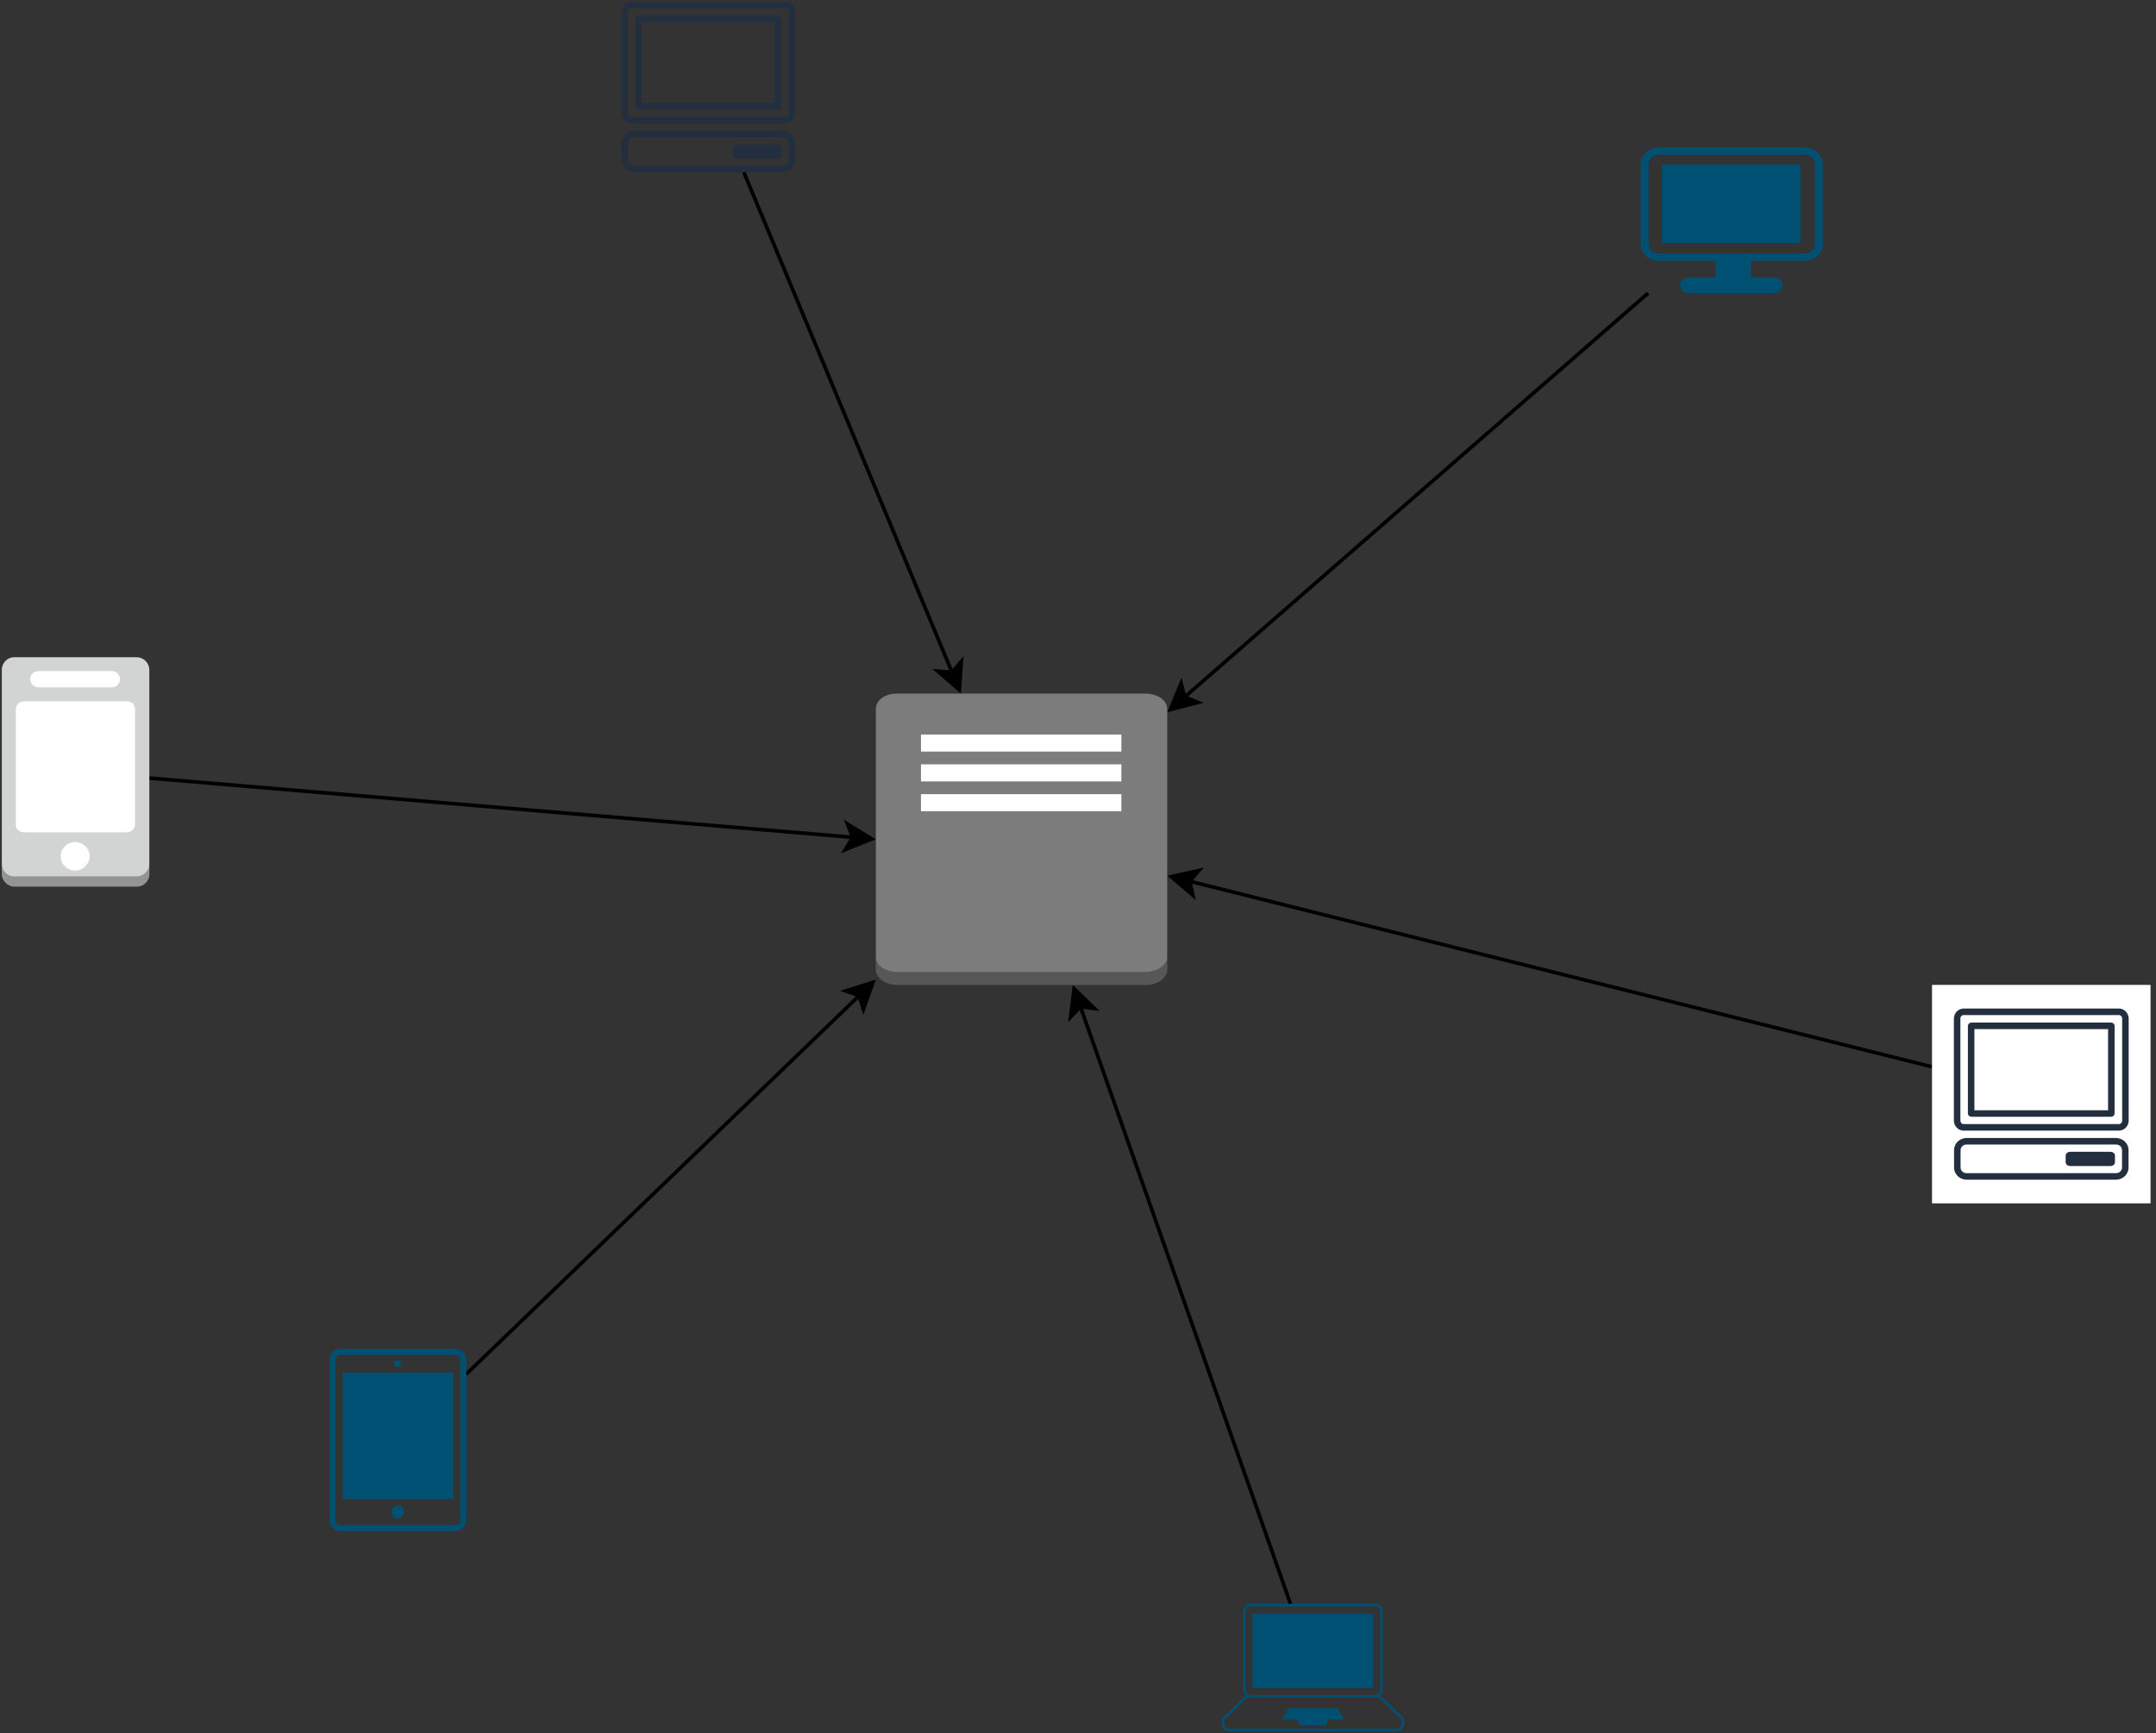 <!DOCTYPE svg PUBLIC "-//W3C//DTD SVG 1.1//EN" "http://www.w3.org/Graphics/SVG/1.1/DTD/svg11.dtd">
<svg xmlns="http://www.w3.org/2000/svg" xmlns:xlink="http://www.w3.org/1999/xlink" version="1.1" width="592px" height="476px" viewBox="-0.5 -0.5 592 476"><rect x="-0.5" y="-0.5" width="592" height="476" fill="#333333" stroke="none"/><defs/><g><path d="M 530 292.5 L 326.18 241.54" fill="none" stroke="#000000" stroke-miterlimit="10" pointer-events="stroke"/><path d="M 321.08 240.27 L 328.72 238.57 L 326.18 241.54 L 327.03 245.36 Z" fill="#000000" stroke="#000000" stroke-miterlimit="10" pointer-events="all"/><path d="M 452.06 80 L 324.8 190.94" fill="none" stroke="#000000" stroke-miterlimit="10" pointer-events="stroke"/><path d="M 320.84 194.39 L 323.82 187.16 L 324.8 190.94 L 328.42 192.43 Z" fill="#000000" stroke="#000000" stroke-miterlimit="10" pointer-events="all"/><path d="M 203.73 46.77 L 260.9 184.12" fill="none" stroke="#000000" stroke-miterlimit="10" pointer-events="stroke"/><path d="M 262.92 188.97 L 257 183.85 L 260.9 184.12 L 263.46 181.16 Z" fill="#000000" stroke="#000000" stroke-miterlimit="10" pointer-events="all"/><path d="M 40.5 213.2 L 233.65 229.47" fill="none" stroke="#000000" stroke-miterlimit="10" pointer-events="stroke"/><path d="M 238.89 229.91 L 231.62 232.81 L 233.65 229.47 L 232.2 225.83 Z" fill="#000000" stroke="#000000" stroke-miterlimit="10" pointer-events="all"/><path d="M 3.48 243 C 1.63 243 0 241.42 0 239.5 L 0 183.48 C 0 181.48 1.61 180 3.36 180 L 37.01 180 C 38.78 180 40.5 181.43 40.5 183.56 L 40.5 239.56 C 40.5 241.51 38.9 243 37.16 243 Z" fill="#d2d3d3" stroke="none" pointer-events="all"/><path d="M 37.14 240.19 C 38.52 240.19 40.5 238.92 40.5 236.72 L 40.5 239.56 C 40.5 241.49 38.9 243 37.16 243 L 3.48 243 C 1.63 243 0 241.42 0 239.5 L 0 236.66 C 0 238.83 1.72 240.19 3.3 240.19 Z" fill-opacity="0.3" fill="#000000" stroke="none" pointer-events="all"/><rect x="0" y="180" width="0" height="0" fill="none" stroke="#000000" pointer-events="all"/><path d="M 10 188.29 C 8.82 188.29 7.81 187.28 7.81 185.99 C 7.81 184.47 9.14 183.81 10.03 183.81 L 30.26 183.81 C 31.64 183.81 32.47 185.04 32.47 186.02 C 32.47 187.31 31.46 188.29 30.26 188.29 Z M 6.05 228.09 C 5.06 228.09 3.83 227.34 3.83 225.96 L 3.83 194.32 C 3.83 192.81 5.13 192.1 6.11 192.1 L 34.34 192.1 C 35.48 192.1 36.58 192.93 36.58 194.26 L 36.58 225.99 C 36.58 227.06 35.53 228.09 34.33 228.09 Z M 20.12 238.62 C 18.5 238.62 16.16 237.4 16.16 234.54 C 16.16 232.5 17.96 230.78 20.11 230.78 C 22.54 230.78 24.15 232.76 24.15 234.63 C 24.15 236.43 22.52 238.62 20.12 238.62 Z" fill="#ffffff" stroke="none" pointer-events="all"/><path d="M 353.85 440 L 296.18 276.01" fill="none" stroke="#000000" stroke-miterlimit="10" pointer-events="stroke"/><path d="M 294.44 271.05 L 300.06 276.5 L 296.18 276.01 L 293.46 278.82 Z" fill="#000000" stroke="#000000" stroke-miterlimit="10" pointer-events="all"/><rect x="335" y="440" width="50" height="35" fill="none" stroke="none" pointer-events="all"/><path d="M 342.49 465.73 L 342.96 465.73 L 377.06 465.73 L 377.57 465.73 C 377.78 465.73 378.3 466.01 378.71 466.33 L 384.32 471.75 L 384.32 473.04 C 384.32 473.66 383.68 474.3 382.88 474.3 L 337.16 474.3 C 336.8 474.3 336.41 474.17 336.14 473.93 C 335.86 473.7 335.68 473.38 335.68 472.93 L 335.68 471.81 L 341.65 466.08 C 341.85 465.91 342.19 465.73 342.49 465.73 Z M 342.96 440.7 L 377.06 440.7 C 377.87 440.7 378.5 441.34 378.5 442.17 L 378.5 463.55 C 378.5 464.38 377.87 465.03 377.06 465.03 L 342.96 465.03 C 342.15 465.03 341.52 464.38 341.52 463.55 L 341.52 442.17 C 341.52 441.34 342.15 440.7 342.96 440.7 Z M 342.96 440 C 341.79 440 340.84 440.97 340.84 442.17 L 340.84 463.55 C 340.84 464.24 341.15 464.85 341.64 465.25 C 341.47 465.34 341.33 465.45 341.2 465.56 L 341.2 465.57 L 335 471.5 L 335 472.93 C 335 473.58 335.29 474.11 335.7 474.47 C 336.11 474.82 336.64 475 337.16 475 L 382.88 475 C 384.03 475 385 474.11 385 473.04 L 385 471.46 L 379.15 465.8 L 379.14 465.79 C 378.9 465.6 378.65 465.41 378.38 465.26 C 378.87 464.86 379.18 464.24 379.18 463.56 L 379.18 442.17 C 379.18 440.97 378.23 440 377.06 440 Z M 343.42 442.67 L 376.51 442.67 L 376.51 463.07 L 343.42 463.07 Z M 351.55 471.7 L 353.28 468.67 L 366.78 468.67 L 368.52 471.7 L 364.02 471.7 L 364.02 472.24 C 364.02 472.79 363.51 473.4 362.95 473.4 L 356.97 473.4 C 356.39 473.4 355.95 472.8 355.95 472.26 L 355.95 471.7 Z" fill="#005073" stroke="none" pointer-events="all"/><path d="M 127.5 376.93 L 235.41 272.96" fill="none" stroke="#000000" stroke-miterlimit="10" pointer-events="stroke"/><path d="M 239.19 269.32 L 236.58 276.69 L 235.41 272.96 L 231.73 271.65 Z" fill="#000000" stroke="#000000" stroke-miterlimit="10" pointer-events="all"/><rect x="90" y="370" width="37.5" height="50" fill="none" stroke="none" pointer-events="all"/><path d="M 110.48 414.75 C 110.48 415.75 109.7 416.55 108.73 416.55 C 107.77 416.55 106.99 415.75 106.98 414.75 C 106.98 414.28 107.17 413.82 107.5 413.48 C 107.82 413.14 108.27 412.95 108.73 412.95 C 109.7 412.95 110.48 413.76 110.48 414.75 Z M 109.65 374.03 C 109.65 374.56 109.23 374.99 108.71 374.99 C 108.2 374.99 107.78 374.56 107.78 374.03 C 107.78 373.77 107.88 373.53 108.06 373.35 C 108.23 373.17 108.47 373.07 108.71 373.07 C 108.96 373.07 109.2 373.17 109.37 373.35 C 109.55 373.53 109.65 373.77 109.65 374.03 Z M 93.59 376.49 L 123.95 376.49 L 123.95 411.2 L 93.59 411.2 Z M 92.86 370 C 91.29 370 90 371.33 90 372.95 L 90 417.05 C 90 418.67 91.29 420 92.86 420 L 124.64 420 C 126.21 420 127.5 418.67 127.5 417.05 L 127.5 372.95 C 127.5 371.33 126.21 370 124.64 370 Z M 92.86 371.66 L 124.64 371.66 C 125.35 371.66 125.89 372.22 125.89 372.95 L 125.89 417.05 C 125.89 417.78 125.35 418.34 124.64 418.34 L 92.86 418.34 C 92.15 418.34 91.61 417.78 91.61 417.05 L 91.61 372.95 C 91.61 372.22 92.15 371.66 92.86 371.66 Z" fill="#005073" stroke="none" pointer-events="all"/><rect x="170" y="0" width="48" height="46.77" fill="none" stroke="none" pointer-events="all"/><path d="M 201.94 39.15 C 201.24 39.15 200.67 39.6 200.67 40.15 L 200.67 42.05 C 200.67 42.6 201.24 43.04 201.94 43.04 L 212.86 43.04 C 213.56 43.04 214.13 42.6 214.13 42.05 L 214.13 40.15 C 214.13 39.6 213.56 39.15 212.86 39.15 Z M 173.6 37.16 L 214.41 37.16 C 215.36 37.16 216.06 37.85 216.06 38.69 L 216.06 43.46 C 216.06 44.3 215.36 44.99 214.41 44.99 L 173.6 44.99 C 172.65 44.99 171.95 44.3 171.95 43.46 L 171.95 38.69 C 171.95 37.85 172.65 37.16 173.6 37.16 Z M 173.6 35.38 C 171.74 35.38 170.17 36.84 170.17 38.69 L 170.17 43.46 C 170.17 45.3 171.74 46.77 173.6 46.77 L 214.41 46.77 C 216.27 46.77 217.84 45.3 217.84 43.46 L 217.84 38.69 C 217.84 36.84 216.27 35.38 214.41 35.38 Z M 175.73 5.61 L 212.25 5.61 L 212.25 27.8 L 175.73 27.8 Z M 174.86 3.83 C 174.86 3.83 174.37 3.98 174.37 3.98 C 174.37 3.98 174.26 4.06 174.23 4.09 C 174.19 4.13 174.17 4.16 174.14 4.19 C 174.05 4.31 174.03 4.38 174.01 4.43 C 173.98 4.53 173.97 4.58 173.97 4.62 C 173.95 4.71 173.95 4.77 173.95 4.84 L 173.95 28.57 C 173.95 28.64 173.95 28.7 173.97 28.79 C 173.97 28.83 173.98 28.88 174.01 28.98 C 174.03 29.03 174.05 29.1 174.14 29.22 C 174.17 29.25 174.19 29.28 174.23 29.32 C 174.26 29.35 174.37 29.43 174.37 29.43 C 174.37 29.43 174.86 29.58 174.86 29.58 L 213.12 29.58 C 213.12 29.58 213.61 29.43 213.62 29.43 C 213.62 29.43 213.72 29.35 213.75 29.32 C 213.79 29.28 213.82 29.25 213.84 29.22 C 213.93 29.1 213.95 29.03 213.97 28.98 C 214 28.88 214.01 28.83 214.02 28.79 C 214.03 28.7 214.03 28.64 214.03 28.57 L 214.03 4.84 C 214.03 4.77 214.03 4.71 214.02 4.62 C 214.01 4.58 214 4.53 213.97 4.43 C 213.95 4.38 213.93 4.31 213.84 4.19 C 213.82 4.16 213.79 4.13 213.75 4.09 C 213.72 4.06 213.62 3.98 213.62 3.98 C 213.61 3.98 213.12 3.83 213.12 3.83 Z M 172.75 1.78 L 215.25 1.78 C 215.7 1.78 216.1 2.17 216.1 2.77 L 216.1 30.59 C 216.1 31.19 215.7 31.58 215.25 31.58 L 172.75 31.58 C 172.3 31.58 171.9 31.19 171.9 30.59 L 171.9 2.77 C 171.9 2.17 172.3 1.78 172.75 1.78 Z M 172.75 0 C 171.27 0 170.12 1.29 170.12 2.77 L 170.12 30.59 C 170.12 32.07 171.27 33.36 172.75 33.36 L 215.25 33.36 C 216.73 33.36 217.88 32.07 217.88 30.59 L 217.88 2.77 C 217.88 1.29 216.73 0 215.25 0 Z" fill="#232f3e" stroke="none" pointer-events="all"/><path d="M 530 270 L 590 270 L 590 330 L 530 330 Z" fill="#ffffff" stroke="none" pointer-events="all"/><path d="M 567.98 315.84 C 567.27 315.84 566.7 316.29 566.7 316.84 L 566.7 318.75 C 566.7 319.31 567.27 319.75 567.98 319.75 L 578.95 319.75 C 579.65 319.75 580.23 319.31 580.23 318.75 L 580.23 316.84 C 580.23 316.29 579.65 315.84 578.95 315.84 Z M 539.5 313.84 L 580.5 313.84 C 581.47 313.84 582.17 314.54 582.17 315.38 L 582.17 320.17 C 582.17 321.01 581.47 321.71 580.5 321.71 L 539.5 321.71 C 538.54 321.71 537.84 321.01 537.84 320.17 L 537.84 315.38 C 537.84 314.54 538.54 313.84 539.5 313.84 Z M 539.5 312.05 C 537.63 312.05 536.05 313.52 536.05 315.38 L 536.05 320.17 C 536.05 322.02 537.63 323.5 539.5 323.5 L 580.5 323.5 C 582.38 323.5 583.96 322.02 583.96 320.17 L 583.96 315.38 C 583.96 313.52 582.38 312.05 580.5 312.05 Z M 541.64 282.14 L 578.34 282.14 L 578.34 304.43 L 541.64 304.43 Z M 540.77 280.35 C 540.77 280.35 540.27 280.5 540.27 280.5 C 540.27 280.5 540.17 280.58 540.13 280.61 C 540.1 280.65 540.07 280.68 540.05 280.71 C 539.96 280.83 539.94 280.9 539.92 280.95 C 539.88 281.06 539.88 281.1 539.87 281.15 C 539.86 281.24 539.85 281.3 539.85 281.37 L 539.85 305.21 C 539.85 305.28 539.86 305.34 539.87 305.43 C 539.88 305.47 539.88 305.52 539.92 305.62 C 539.94 305.68 539.96 305.74 540.05 305.86 C 540.07 305.89 540.1 305.92 540.13 305.96 C 540.17 306 540.27 306.07 540.27 306.07 C 540.27 306.08 540.77 306.22 540.77 306.22 L 579.21 306.22 C 579.21 306.22 579.71 306.08 579.71 306.07 C 579.71 306.07 579.81 306 579.85 305.96 C 579.89 305.92 579.91 305.89 579.93 305.86 C 580.02 305.74 580.04 305.68 580.06 305.62 C 580.1 305.52 580.11 305.47 580.11 305.43 C 580.13 305.34 580.13 305.28 580.13 305.21 L 580.13 281.37 C 580.13 281.3 580.13 281.24 580.11 281.15 C 580.11 281.1 580.1 281.06 580.06 280.95 C 580.04 280.9 580.02 280.83 579.93 280.71 C 579.91 280.68 579.89 280.65 579.85 280.61 C 579.81 280.58 579.71 280.5 579.71 280.5 C 579.71 280.5 579.21 280.35 579.21 280.35 Z M 538.65 278.29 L 581.35 278.29 C 581.81 278.29 582.21 278.69 582.21 279.29 L 582.21 307.23 C 582.21 307.84 581.81 308.23 581.35 308.23 L 538.65 308.23 C 538.2 308.23 537.79 307.84 537.79 307.23 L 537.79 279.29 C 537.79 278.69 538.2 278.29 538.65 278.29 Z M 538.65 276.5 C 537.16 276.5 536 277.8 536 279.29 L 536 307.23 C 536 308.73 537.16 310.02 538.65 310.02 L 581.35 310.02 C 582.84 310.02 584 308.73 584 307.23 L 584 279.29 C 584 277.8 582.84 276.5 581.35 276.5 Z" fill="#232f3e" stroke="none" pointer-events="all"/><rect x="450" y="40" width="50" height="40" fill="none" stroke="none" pointer-events="all"/><path d="M 455.85 44.65 L 493.84 44.65 L 493.84 66.24 L 455.85 66.24 Z M 454.96 42 L 495.04 42 C 496.61 42 497.85 43.15 497.85 44.61 L 497.85 66.52 C 497.85 67.98 496.61 69.13 495.04 69.13 L 454.96 69.13 C 453.38 69.13 452.15 67.98 452.15 66.52 L 452.15 44.61 C 452.15 43.15 453.38 42 454.96 42 Z M 454.96 40 C 452.23 40 450 42.08 450 44.61 L 450 66.52 C 450 69.06 452.23 71.14 454.96 71.14 L 470.55 71.14 L 470.55 75.7 L 463.1 75.7 C 461.83 75.7 460.79 76.66 460.79 77.84 C 460.79 79.03 461.83 79.99 463.1 79.99 L 486.67 79.99 C 487.94 79.99 488.97 79.03 488.97 77.84 C 488.97 76.66 487.94 75.7 486.67 75.7 L 480.24 75.7 L 480.24 71.14 L 495.04 71.14 C 497.77 71.14 500 69.06 500 66.52 L 500 44.61 C 500 42.08 497.77 40 495.04 40 Z" fill="#005073" stroke="none" pointer-events="all"/><path d="M 246.04 270 C 242.03 270 240 267.67 240 265.81 L 240 194.19 C 240 191.94 242.37 190 245.62 190 L 314.3 190 C 316.59 190 320 191.35 320 194.31 L 320 265.63 C 320 268.14 317.4 270 314.2 270 Z" fill="#7d7c7c" stroke="none" pointer-events="all"/><path d="M 320 262.18 L 320 265.63 C 320 268.14 317.4 270 314.2 270 L 246.04 270 C 242.03 270 240 267.67 240 265.81 L 240 262.33 C 240 264.4 242.29 266.43 245.75 266.43 L 314.02 266.43 C 317.03 266.43 320 264.74 320 262.18 Z" fill-opacity="0.3" fill="#000000" stroke="none" pointer-events="all"/><rect x="240" y="190" width="0" height="0" fill="none" stroke="#000000" pointer-events="all"/><path d="M 307.41 205.92 L 252.38 205.92 L 252.38 201.24 L 307.41 201.24 Z M 307.41 214.12 L 252.38 214.12 L 252.38 209.42 L 307.41 209.42 Z M 307.41 222.3 L 252.38 222.3 L 252.38 217.62 L 307.41 217.62 Z" fill="#ffffff" stroke="none" pointer-events="all"/></g></svg>